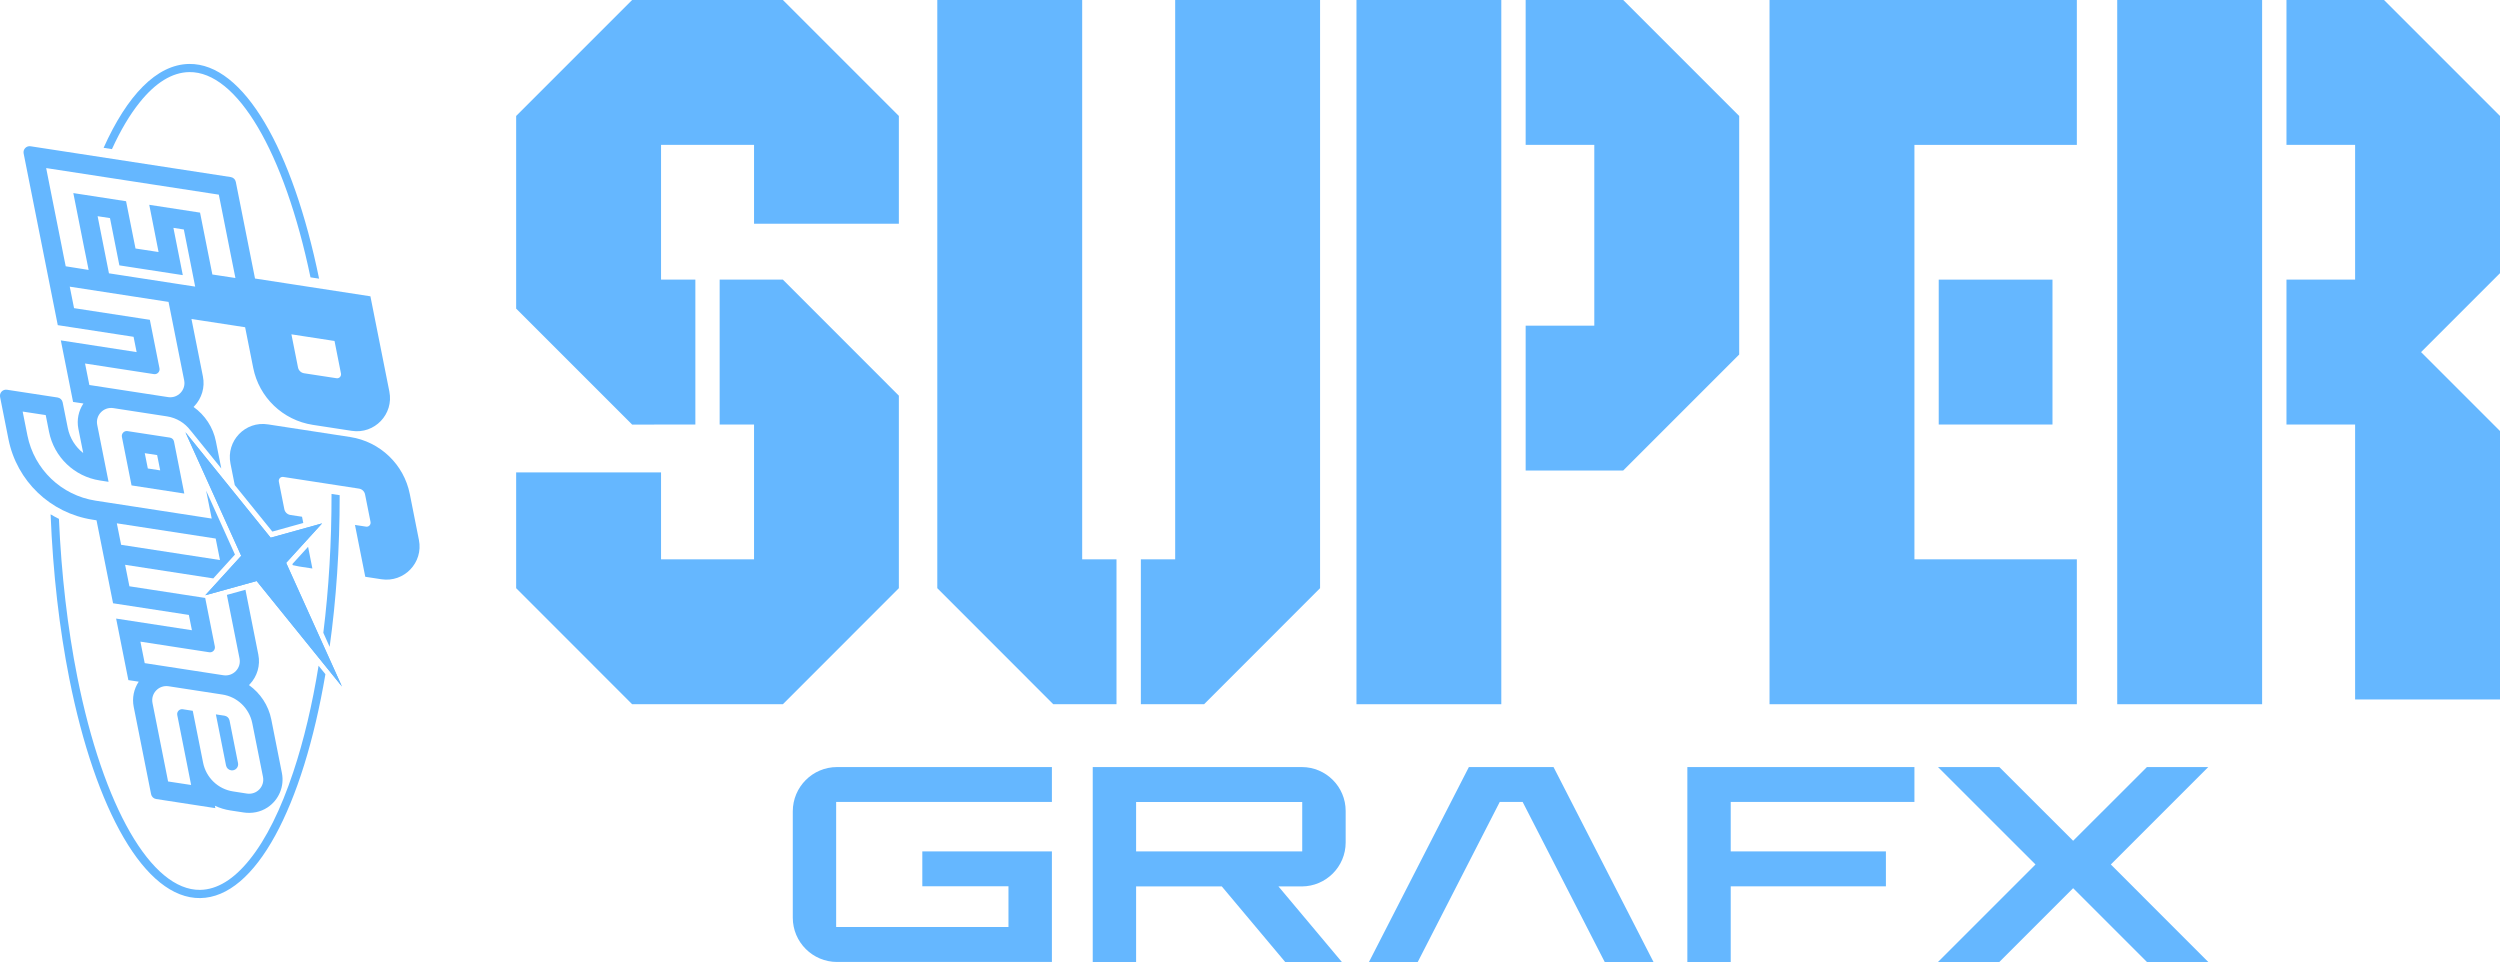 <?xml version="1.0" encoding="utf-8"?>
<!-- Generator: Adobe Illustrator 26.0.3, SVG Export Plug-In . SVG Version: 6.00 Build 0)  -->
<svg version="1.1" id="Layer_1" xmlns="http://www.w3.org/2000/svg" xmlns:xlink="http://www.w3.org/1999/xlink" x="0px" y="0px"
	 viewBox="0 0 3839 1477.2" style="enable-background:new 0 0 3839 1477.2;" xml:space="preserve">
<style type="text/css">
	.st0{fill:#C497FF;}
	.st1{fill:#65B7FF;}
	.st2{fill:#FFFFFF;}
	.st3{fill:#636363;}
</style>
<g>
	<g>
		<g>
			<polygon class="st1" points="525.1,1054.2 439.4,864.3 494.6,803.7 415.6,825.7 284.7,663.7 370.4,853.5 315.2,914.1 
				394.1,892.2 			"/>
			<g>
				<polygon class="st1" points="525.1,1054.2 439.4,864.3 494.6,803.7 415.6,825.7 284.7,663.7 370.4,853.5 315.2,914.1 
					394.1,892.2 				"/>
			</g>
			<g>
				<path class="st1" d="M448.9,866.2l0.8,1.7c3.2,0.8,6.4,1.4,9.7,2l20.3,3.1l-6.6-33.3L448.9,866.2z"/>
				<path class="st1" d="M353.9,711.8l6.6,33.1l57.7,71.4l47.5-13.2l-1.9-9.6l-17.8-2.7c-4.7-0.7-8.5-4.3-9.4-9l-8.4-42.2
					c-0.8-4.2,2.7-7.9,6.9-7.2l116.1,17.9c4.7,0.7,8.5,4.3,9.4,9l8.4,42.2c0.8,4.2-2.7,7.9-6.9,7.2l-17-2.6l15.8,79.6l24.7,3.8
					c35,5.4,64.6-25.6,57.7-60.3l-14-70.5c-9-45.5-45.6-80.5-91.5-87.6l-126.2-19.4C376.6,646.1,347,677.1,353.9,711.8z"/>
			</g>
			<path class="st1" d="M214.3,157.5c24.5-30.7,50.2-46.4,76.3-46.8c73.3-1,145.9,122.3,186.2,315.2l13.2,2
				C449.5,230.3,374.5,97,290.4,98.2c-49.9,0.7-95.3,48.5-131.3,128.8l12.8,2C185,200.4,199.1,176.4,214.3,157.5z"/>
			<path class="st1" d="M521.6,760.4l-12.5-1.9c0.1,74.1-4.2,145.9-12.6,213.2l9.7,21.6C516.2,921.4,521.7,842.9,521.6,760.4z"/>
			<path class="st1" d="M499.7,1035.3l-10.5-13c-9.6,59.5-22.6,114.5-38.8,163.1c-19.2,57.7-41.6,102.9-66.8,134.3
				c-24.5,30.7-50.2,46.4-76.3,46.8c-74.8,1-148.8-127.4-188.6-327c-14.9-74.8-24.5-157.8-28.2-242.7c-4.4-2.2-8.7-4.5-12.8-7
				c3.6,90.7,13.6,176.1,28.7,252.2c40.1,201.6,115.9,338.2,201.1,337.1C392.9,1377.9,465.1,1238.7,499.7,1035.3z"/>
			<g>
				<path class="st1" d="M365.5,1171.8l-13-65.4c-0.8-3.9-3.9-6.8-7.8-7.4l-13.2-2l15.6,78.5c0.8,3.9,3.9,6.8,7.8,7.4l0,0
					C361.3,1183.9,366.8,1178.2,365.5,1171.8z"/>
				<path class="st1" d="M261,672l-65.3-10c-5.1-0.8-9.5,3.8-8.5,8.9l14.8,74.5l81,12.5L267.2,678C266.6,674.9,264.1,672.5,261,672z
					 M241.3,698.8l4.7,23.5l-19-2.9l-4.7-23.5L241.3,698.8z"/>
				<path class="st1" d="M410.8,1239.9c17.7-11.7,26.1-32.7,22.1-52.8l-16.3-82.3c-4.3-21.7-16.9-40.4-34.3-52.8
					c0.4-0.4,0.8-0.8,1.2-1.2c11.5-12.1,16.5-29.1,13.2-45.5l-19.8-99.7l-28.5,7.9l19.4,97.6c3,14.8-9.7,28.1-24.7,25.8l-120.9-18.6
					l-6.6-33l105.8,16.3c5.1,0.8,9.5-3.8,8.5-8.9l-14.8-74.5l-116.4-17.9l-6.6-33l135.4,20.9l33.3-36.6l-44.3-98.2l2,9.9l6.6,33l0,0
					l-178.4-27.5c-52.5-8.1-94.2-48.1-104.6-100.1L34.8,632l35.4,5.4l5.1,25.7c7.7,38.8,38.9,68.7,78,74.7l13.4,2.1l-17.4-87.4
					c-3-14.8,9.7-28.1,24.7-25.8l82.5,12.7c14.7,2.3,27.5,10.2,36,21.6l0.1,0l47.2,58.4l-8.3-41.7c-4.3-21.7-16.9-40.4-34.3-52.8
					c0.4-0.4,0.8-0.8,1.2-1.2c11.5-12.1,16.5-29.1,13.2-45.5l-17.6-88.4l16,2.5l66.4,10.2l12.4,62.3c9,45.5,45.6,80.5,91.5,87.6
					l59.9,9.2c35,5.4,64.6-25.6,57.7-60.3L568.8,455l-177.2-27.3l-29.5-148.4c-0.8-3.9-3.9-6.8-7.8-7.4L46.9,224.6
					c-6.4-1-11.9,4.7-10.6,11.1l39.6,199.2l0,0l12.8,64.4l116.4,17.9l4.7,23.5L93.4,522.7l18.8,94.5l15.9,2.4
					c-7.5,11.2-10.4,25.1-7.8,38.6l7.5,37.5c-12-9.4-20.6-22.9-23.7-38.4l-7.9-39.5c-0.8-3.9-3.9-6.8-7.8-7.4l-77.7-11.9
					c-6.4-1-11.9,4.7-10.6,11.1l12.9,64.9c12.8,64.2,64.3,113.5,129,123.5l6.2,1l12.7,63.7l0,0l12.7,63.7l116.4,17.9l4.7,23.5
					l-116.4-17.9l18.8,94.5l15.9,2.4c-7.5,11.2-10.4,25.1-7.7,38.6l26.7,134.2c0.8,3.9,3.9,6.8,7.8,7.4l90.9,14l-0.7-3.7
					c7.3,3.5,15.2,5.9,23.5,7.2l20.3,3.1C386.7,1249.6,400,1247.1,410.8,1239.9z M513.7,523.6l9.9,50c0.8,4.2-2.7,7.9-6.9,7.2
					l-49.7-7.6c-4.7-0.7-8.5-4.3-9.4-9l-10.1-50.8L513.7,523.6z M100.9,408.9L98,394.6l-3.3-16.8L76,284l-5.1-25.9L336,298.9
					l2.2,10.9l16,80.6l7.3,36.5l-35.4-5.4L324,411l-16.8-84.5l-78-12L237,354l1.4,7.1l5.1,25.9l-35.4-5.4l-2.8-13.9l-3.8-19.1
					l-7.9-39.6l-81-12.5l17.2,86.8l1,4.8l5.3,26.4L100.9,408.9z M149.9,332l19,2.9l14.4,72.6l97.4,15l-14.4-72.6l16,2.5l12,60.3
					l5.4,27.4l-25.4-3.9l-107-16.5L149.9,332z M137.2,591.2l-6.6-33l105.8,16.3c5.1,0.8,9.5-3.8,8.5-8.9l-14.8-74.5l-116.4-17.9
					l-6.6-33l151.7,23.4l24,120.4c3,14.8-9.7,28.1-24.7,25.8L137.2,591.2z M186,836.6l-6.6-33L331.2,827l6.6,33L186,836.6z
					 M379.2,1218.6l-21.3-3.3c-23.1-3.5-41.4-21.2-46-44l-15.9-79.8l-15.3-2.4c-5.1-0.8-9.5,3.8-8.5,8.9l14.8,74.5l2.9,14.7
					l3.6,18.2l-35.4-5.4l-1.2-6.2l-22.7-114.2c-3-14.8,9.7-28.1,24.7-25.8l82.5,12.7c23.1,3.5,41.4,21.2,46,44l16.4,82.2
					C406.9,1207.7,394.2,1220.9,379.2,1218.6z"/>
			</g>
		</g>
	</g>
	<g>
		<g>
			<g>
				<g>
					<polygon class="st1" points="1202.2,0 970.7,0 792.6,178.1 792.6,473.9 970.7,652 1067.8,651.9 1067.8,429.4 1015.1,429.4 
						1015.1,222.5 1157.9,222.5 1157.9,343.6 1380.3,343.6 1380.3,178.1 					"/>
					<polygon class="st1" points="1105.1,429.4 1105.1,651.9 1157.9,651.9 1157.9,858.9 1015.1,858.9 1015.1,725.4 792.6,725.4 
						792.6,903.2 970.7,1081.4 1202.2,1081.4 1380.3,903.2 1380.3,607.6 1202.2,429.4 					"/>
				</g>
				<g>
					<polygon class="st1" points="1714.5,858.9 1661.8,858.9 1661.8,0 1439.3,0 1439.3,903.2 1617.4,1081.4 1714.5,1081.4 					"/>
					<polygon class="st1" points="1804.6,0 1804.6,858.9 1751.9,858.9 1751.9,1081.4 1849,1081.4 2027.1,903.2 2027.1,0 					"/>
				</g>
				<g>
					<polygon class="st1" points="3473.7,429.4 3473.7,222.5 3473.7,0 3473.7,0 3251.2,0 3251.2,1081.4 3473.7,1081.4 
						3473.7,1039.1 3473.7,651.9 					"/>
					<polygon class="st1" points="3660.9,0 3619.1,0 3588.6,0 3511.1,0 3511.1,222.5 3616.5,222.5 3616.5,319.6 3616.5,398.1 
						3616.5,429.4 3511.1,429.4 3511.1,651.9 3616.5,651.9 3616.5,687.2 3616.5,763.2 3616.5,1074.1 3839,1074.1 3839,760.8 
						3839,687.2 3839,661.9 3717.8,540.7 3839,419.5 3839,398.1 3839,320.6 3839,226.6 3839,196.5 3839,178.1 					"/>
				</g>
				<g>
					<rect x="2977.1" y="429.4" class="st1" width="174.7" height="222.5"/>
					<polygon class="st1" points="3189.2,0 2939.8,0 2939.8,0 2717.3,0 2717.3,1081.4 2892.8,1081.4 2892.8,1081.4 3189.2,1081.4 
						3189.2,858.9 2939.8,858.9 2939.8,774.6 2939.8,651.9 2939.8,429.4 2939.8,387.6 2939.8,222.5 3189.2,222.5 					"/>
				</g>
				<g>
					<polygon class="st1" points="2492.6,0 2342.8,0 2342.8,222.5 2448.2,222.5 2448.2,500.1 2342.8,500.1 2342.8,722.5 
						2492.6,722.5 2670.7,544.4 2670.7,178.1 					"/>
					<polygon class="st1" points="2305.4,722.5 2305.4,500.1 2305.4,222.5 2305.4,0 2083,0 2083,1081.4 2305.4,1081.4 					"/>
				</g>
			</g>
			<g>
				<path class="st1" d="M2066.4,1293.7v-48.4c0-37.2-30.2-67.4-67.4-67.4h-321v299.4h66.6v-116.1h131.6l97.4,116.1h87l-97.4-116.1
					h35.8C2036.2,1361.1,2066.4,1330.9,2066.4,1293.7z M1744.6,1307.4v-75.9h255.1v75.9H1744.6z"/>
				<path class="st1" d="M1615.3,1231.5v-53.6h-329.9c-37.6,0-68,30.5-68,68v163.3c0,37.6,30.5,68,68,68h329.9v-169.8h-199v53.6
					h132.3v62.5H1284v-192.1H1615.3z"/>
				<polygon class="st1" points="2939.8,1231.5 2939.8,1177.9 2657.7,1177.9 2591.1,1177.9 2591.1,1231.5 2591.1,1477.2 
					2657.7,1477.2 2657.7,1361.1 2896,1361.1 2896,1307.4 2657.7,1307.4 2657.7,1231.5 				"/>
				<polygon class="st1" points="3391,1177.9 3296.8,1177.9 3183.5,1291.1 3070.2,1177.9 2976,1177.9 3125.7,1327.5 2976,1477.2 
					3070.2,1477.2 3183.5,1363.9 3296.8,1477.2 3391,1477.2 3241.4,1327.5 				"/>
				<polygon class="st1" points="2464.2,1477.2 2539.1,1477.2 2385.6,1177.9 2255.6,1177.9 2102.2,1477.2 2177.1,1477.2 
					2303,1231.5 2338.2,1231.5 				"/>
			</g>
		</g>
	</g>
</g>
</svg>
